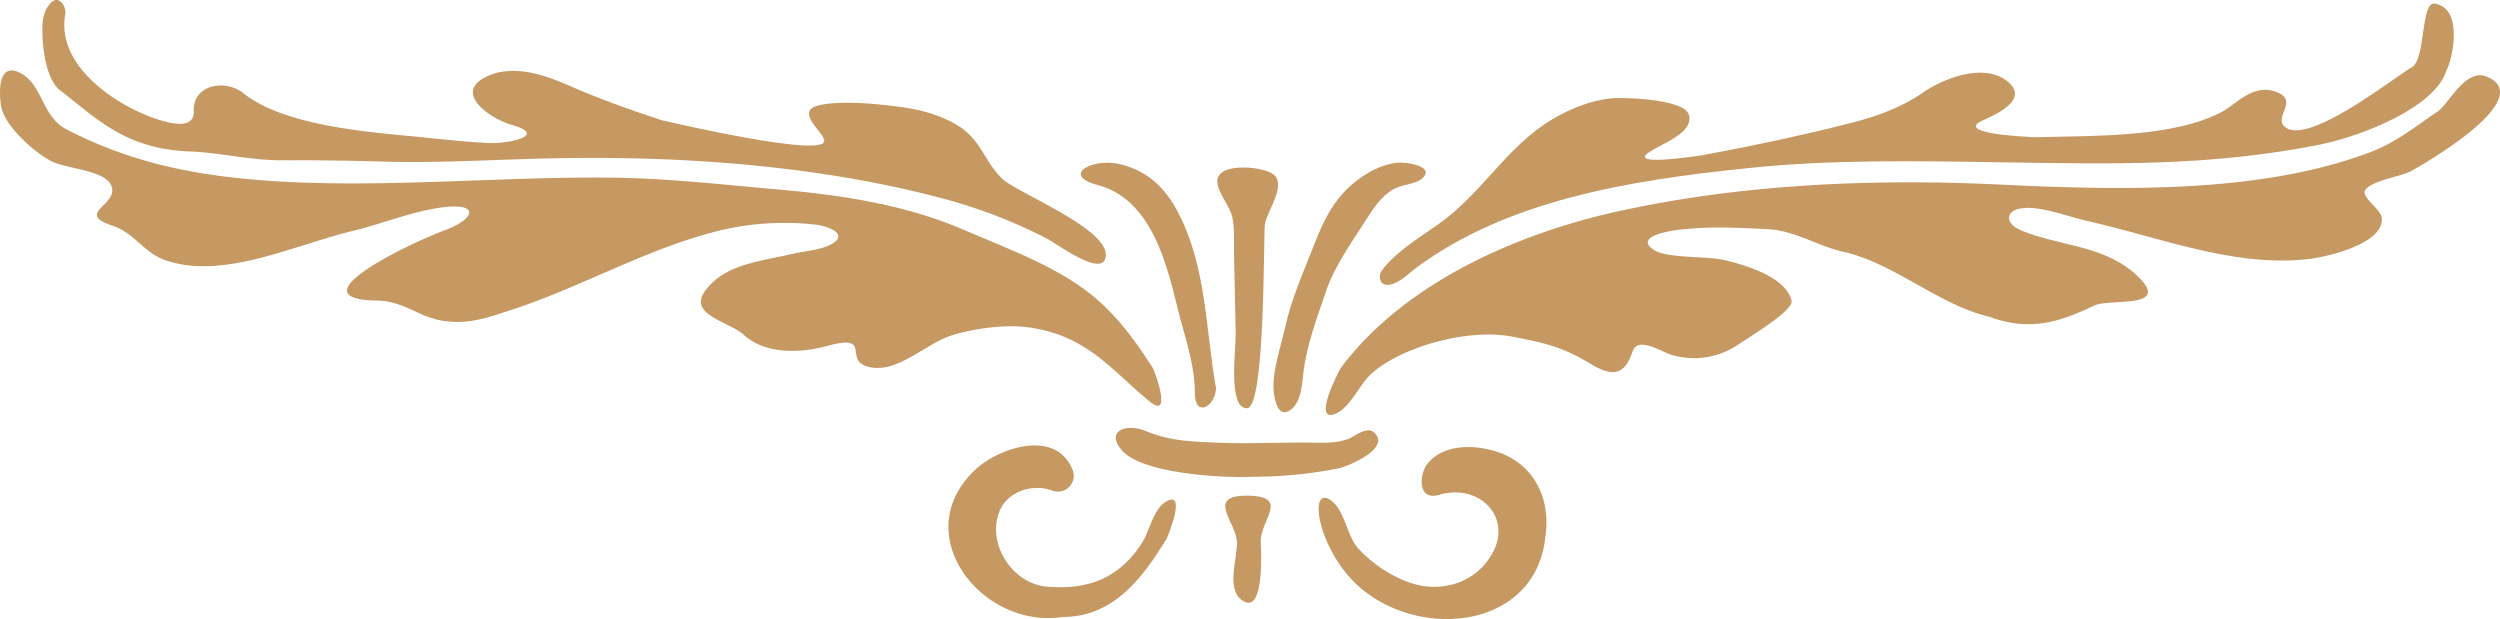 <svg xmlns="http://www.w3.org/2000/svg" viewBox="0 0 897.591 222.26"><defs><style>.cls-1{fill:#c69963;}</style></defs><title>border-3-bottom</title><g id="Layer_2" data-name="Layer 2"><g id="Capa_1" data-name="Capa 1"><path class="cls-1" d="M369.055,117.5c21.2,2.827,29.9,15.325,43.631,26.584,8.255,6.869,2.14-10.553,1.071-12.188-4.912-7.686-10.282-15.231-17.12-21.859-13.416-13-31.993-19.516-50.15-27.343-20.86-9-43.186-12.58-67.373-14.692-20.19-1.751-40.159-4.1-60.867-4.232-44.511-.36-91.065,4.884-134.718-.034-22.853-2.593-41.67-7.981-59.572-17.259-9.112-4.662-8.508-16.234-16.892-20.4C-2.084,21.622.021,37.319.688,39.393c1.931,6.34,10.99,14.834,17.383,18.294,5.653,3,18.974,3.269,21.692,8.583,3.772,7.307-13.409,10.066.664,14.765,8.043,2.742,11.353,9.9,19.206,12.491,20.839,6.9,45.156-5.334,67.4-10.713,10.862-2.667,21.577-7.17,32.569-8.454,12.535-1.4,10.849,4.148.7,8.088-11.308,4-56.072,25.079-24.8,25.474,9.41.2,14.661,5.759,23.162,7.2,9.915,1.716,17.553-1.521,27.2-4.609,1.111-.376,1.222-.418.917-.324,23.683-8.144,45.607-20.755,70.344-27.109a100.1,100.1,0,0,1,36.057-2.38c3.385.372,11.622,3.062,5.713,6.764-3.609,2.268-10.258,2.7-14.41,3.684-11.761,2.756-24.279,3.657-31.323,13.291-6.289,8.7,8.732,10.982,13.883,15.788,7.567,6.895,19.83,6.767,30.337,3.879,16.57-4.482,4.372,6.063,15.575,7.835,9.786,1.621,19.831-8.761,28.716-11.517C349.6,117.923,360.88,116.426,369.055,117.5Z"/><path class="cls-1" d="M21.472,32.329C35.256,43.018,45.177,53.5,68.175,54.377c11.46.492,21.541,3.209,33.167,3.161q18.011-.057,35.806.466c20.866.641,41.746-.824,62.7-1.186C248.439,55.911,297.506,60,341.062,71.96a185.866,185.866,0,0,1,34.8,13.691c2.679,1.256,18.95,13.516,20.948,7.278,3.388-9.782-29.86-22.888-36.432-28.29-6.6-5.822-7.783-13.876-15.82-19.146-5.919-3.863-13.415-6.058-21.22-7.088-8.028-1.09-20.789-2.4-28.955-.681-9.584,2.018,1.412,9.741,1.545,12.74.627,6.255-51.589-5.765-58.14-7.251-9.834-3.224-19.6-6.651-28.937-10.541-7.763-3.254-19.033-8.972-29.679-6.694.6-.186.607-.214-1.063.23-2.233.685-2.3.734-1.637.554-15.193,5.723-.813,15.805,7.286,18.083,13.159,3.729-.923,6.819-8.405,6.489-10.414-.487-20.974-1.854-31.273-2.774-19.171-1.808-43.765-4.826-56.656-15.056-6.5-5.265-18.267-3.12-17.851,6.335.438,9.21-15.9,1.968-18.54.888C36.693,34.417,20.466,21.316,23.438,5.071c.51-2.686-2.683-8.231-6.266-2.715C14.918,5.84,15.2,9.83,15.27,13,15.386,18.576,16.956,28.875,21.472,32.329Z"/><path class="cls-1" d="M419.008,179.9c-4.951,2.674-6.143,10.457-8.841,14.758-8.088,12.871-19.5,17.269-34.35,15.964-12.791-1.119-21.889-16.145-16.727-27.6,2.99-6.568,11.5-9.413,18.547-6.962a5.666,5.666,0,0,0,7.349-7.6c-5.906-14.243-25.642-8.045-34.439-.172-25.308,23.088,1.875,57.741,30.956,53.222,18.345.047,28.709-14.1,37.205-27.818C419.385,192.51,425.959,176.169,419.008,179.9Z"/><path class="cls-1" d="M892.838,27.5c-7.652-3.173-13.587,9.848-17.706,12.587-7.421,4.963-14.553,10.838-23.518,14.32C813.859,68.9,766.024,68.531,720.786,66.4c-46.792-2.433-93.406-.331-136.179,8.69-41.353,8.541-80.592,27.279-102.792,56.426-1.122,1.36-10.958,20.744-2.247,16.994,5.279-2.263,8.722-10.793,12.982-14.494,10.812-9.572,34.636-16.233,50.553-13.125,11.3,2.167,17.833,3.619,27.765,9.62,8.99,5.491,12.648,3.432,15.294-4.339,1.87-5.529,10.145.051,13.851,1.2a28.33,28.33,0,0,0,23.541-3.3c3.5-2.493,20.49-12.467,19.689-16.072C641.279,99.662,627.7,95.468,619.42,93.44c-6.416-1.645-20.9-.511-25.733-3.773-7.08-4.8,5.941-6.816,9.048-7.159,11.042-1.331,20.774-.772,32.12-.207,9.483.482,17.871,6.056,26.726,8.029,18.543,4.127,34.622,19.248,52.763,23.429,14.972,5.549,25.809,1.49,37.615-4.067,5.111-2.514,26.273,1.114,16.87-9.157-11.686-12.616-28.822-11.806-43.276-17.871-5.679-2.37-5.562-6.808-.233-7.794,6.66-1.233,16.765,2.785,23.653,4.365,26.923,6.072,53.537,16.92,80.048,13.747,8.19-1.066,27.2-5.866,26.1-14.926-.389-3.106-7.949-7.536-5.742-10.066,2.838-3.272,11.415-4.337,15.8-6.311C870.231,59.025,911.334,35.278,892.838,27.5Z"/><path class="cls-1" d="M496.142,97.067c-1.255,1.661-1.146,5.849,2.8,5.146,3.749-.662,7.029-4.232,9.69-6.189,32.253-23.8,74.991-31.209,119.344-35.709,29.227-3.047,60-2.543,90.688-2.038,14.2.232,28.383.467,42.382.347,25.324-.239,48.668-2.068,72.058-6.741,15.692-3.275,41.575-13.564,45.368-26.928,1.726-2.6,6.482-22.027-4.351-23.666-5.072-.738-3.11,19.99-8.2,22.864-4.837,2.485-38.679,29.7-46.036,20.909-3.1-3.624,6.01-9.495-3.545-12.381-7.721-2.3-13.822,4.863-18.272,7.3-17.317,9.374-45.254,8.726-67.337,9.277-2.192-.092-29.807-1.181-18.656-6.119,4.785-2.166,16.348-7.377,8.969-13.681-9.217-7.807-25.124-.157-30.622,3.777-6.944,4.856-15.475,8.237-24.587,10.586-18.041,4.645-36.7,8.581-55.179,12.011-1.38.132-26.723,4.136-18.432-1.268,4.776-3.186,16.135-6.959,14.113-13.419-1.6-5.113-19.117-5.942-24.543-5.955-8.7-.129-18,3.779-24.38,7.589-16.827,10.09-25.128,26.553-40.98,37.72C509.137,85.674,501.271,90.287,496.142,97.067Z"/><path class="cls-1" d="M532.21,160.928c-7.522-1.176-15.444-.015-19.911,5.87-2.762,3.654-3.328,13.2,4.406,10.866,14.329-4.235,26.034,7.837,19.4,20.427-6,11.541-19.547,15.456-31.65,10.465a47.365,47.365,0,0,1-16.849-11.684c-4.151-4.742-4.774-13.739-9.838-17.29-8.259-5.626-4.591,17.958,10.128,31.012,22.2,19.564,63.395,15.072,66.913-17.659C557.1,178.634,550.278,163.776,532.21,160.928Z"/><path class="cls-1" d="M456.869,159.007c-6.448.106-12.909.212-19.267-.055-9.381-.392-17.578-.551-26.159-4.182-6.952-2.927-14.832-.088-8.557,7.029,7.417,8.258,35.822,9.9,46.89,9.373a158.119,158.119,0,0,0,30.9-3.03c3.728-.834,19.286-7.5,12.451-13.037-2.561-2.052-6.87,1.657-8.879,2.42-4.477,1.687-8.911,1.451-13.675,1.389C466.04,158.856,461.457,158.931,456.869,159.007Z"/><path class="cls-1" d="M457.393,141.118c.211,1.826,1.3,9.49,6.006,6.023,4-2.924,4.106-9.95,4.651-14.046,1.315-9.83,4.818-19,8.023-28.47,3.083-9.173,9.222-17.6,14.575-25.976,2.438-3.822,5-7.811,9.314-10.529,2.988-1.886,8.082-1.863,10.579-3.986,5.187-4.4-5.833-6.086-8.869-5.722-6.053.682-11.147,3.7-15.268,7C478.177,72,474.663,80.6,471.259,89.268c-3.615,9.215-7.665,18.362-9.755,27.918C460.077,123.586,456.327,134.663,457.393,141.118Z"/><path class="cls-1" d="M394.289,66.483c21.79,5.9,25.794,35.007,30.045,49.98,2.186,7.7,4.72,16.621,4.657,24.57-.051,8.976,7.1,5.17,7.6-1.347.006-.05.013-.108.016-.188-3.739-20.828-3.356-43.492-13.561-63.1-4.155-7.914-9.891-14.66-20.667-17.409C392.32,56.455,380.57,62.906,394.289,66.483Z"/><path class="cls-1" d="M442.5,78.257c.837,4.229.476,8.684.563,12.948q.284,14.214.6,28.427c.095,5.793-2.913,27.224,4.1,26.935,6.553-.245,5.842-61.479,6.374-65.891.561-4.713,8.516-14.919,2.491-18.446-4.54-2.7-20.179-3.842-19.561,3.226C437.438,69.783,441.638,73.852,442.5,78.257Z"/><path class="cls-1" d="M447.457,177.955c-14.714.083-3.39,9.782-3.335,16.806.072,6.253-4.063,17.145,2.135,20.97,7.924,4.983,6.485-18.989,6.4-21C452.3,186.583,463.72,178.039,447.457,177.955Z"/></g></g></svg>